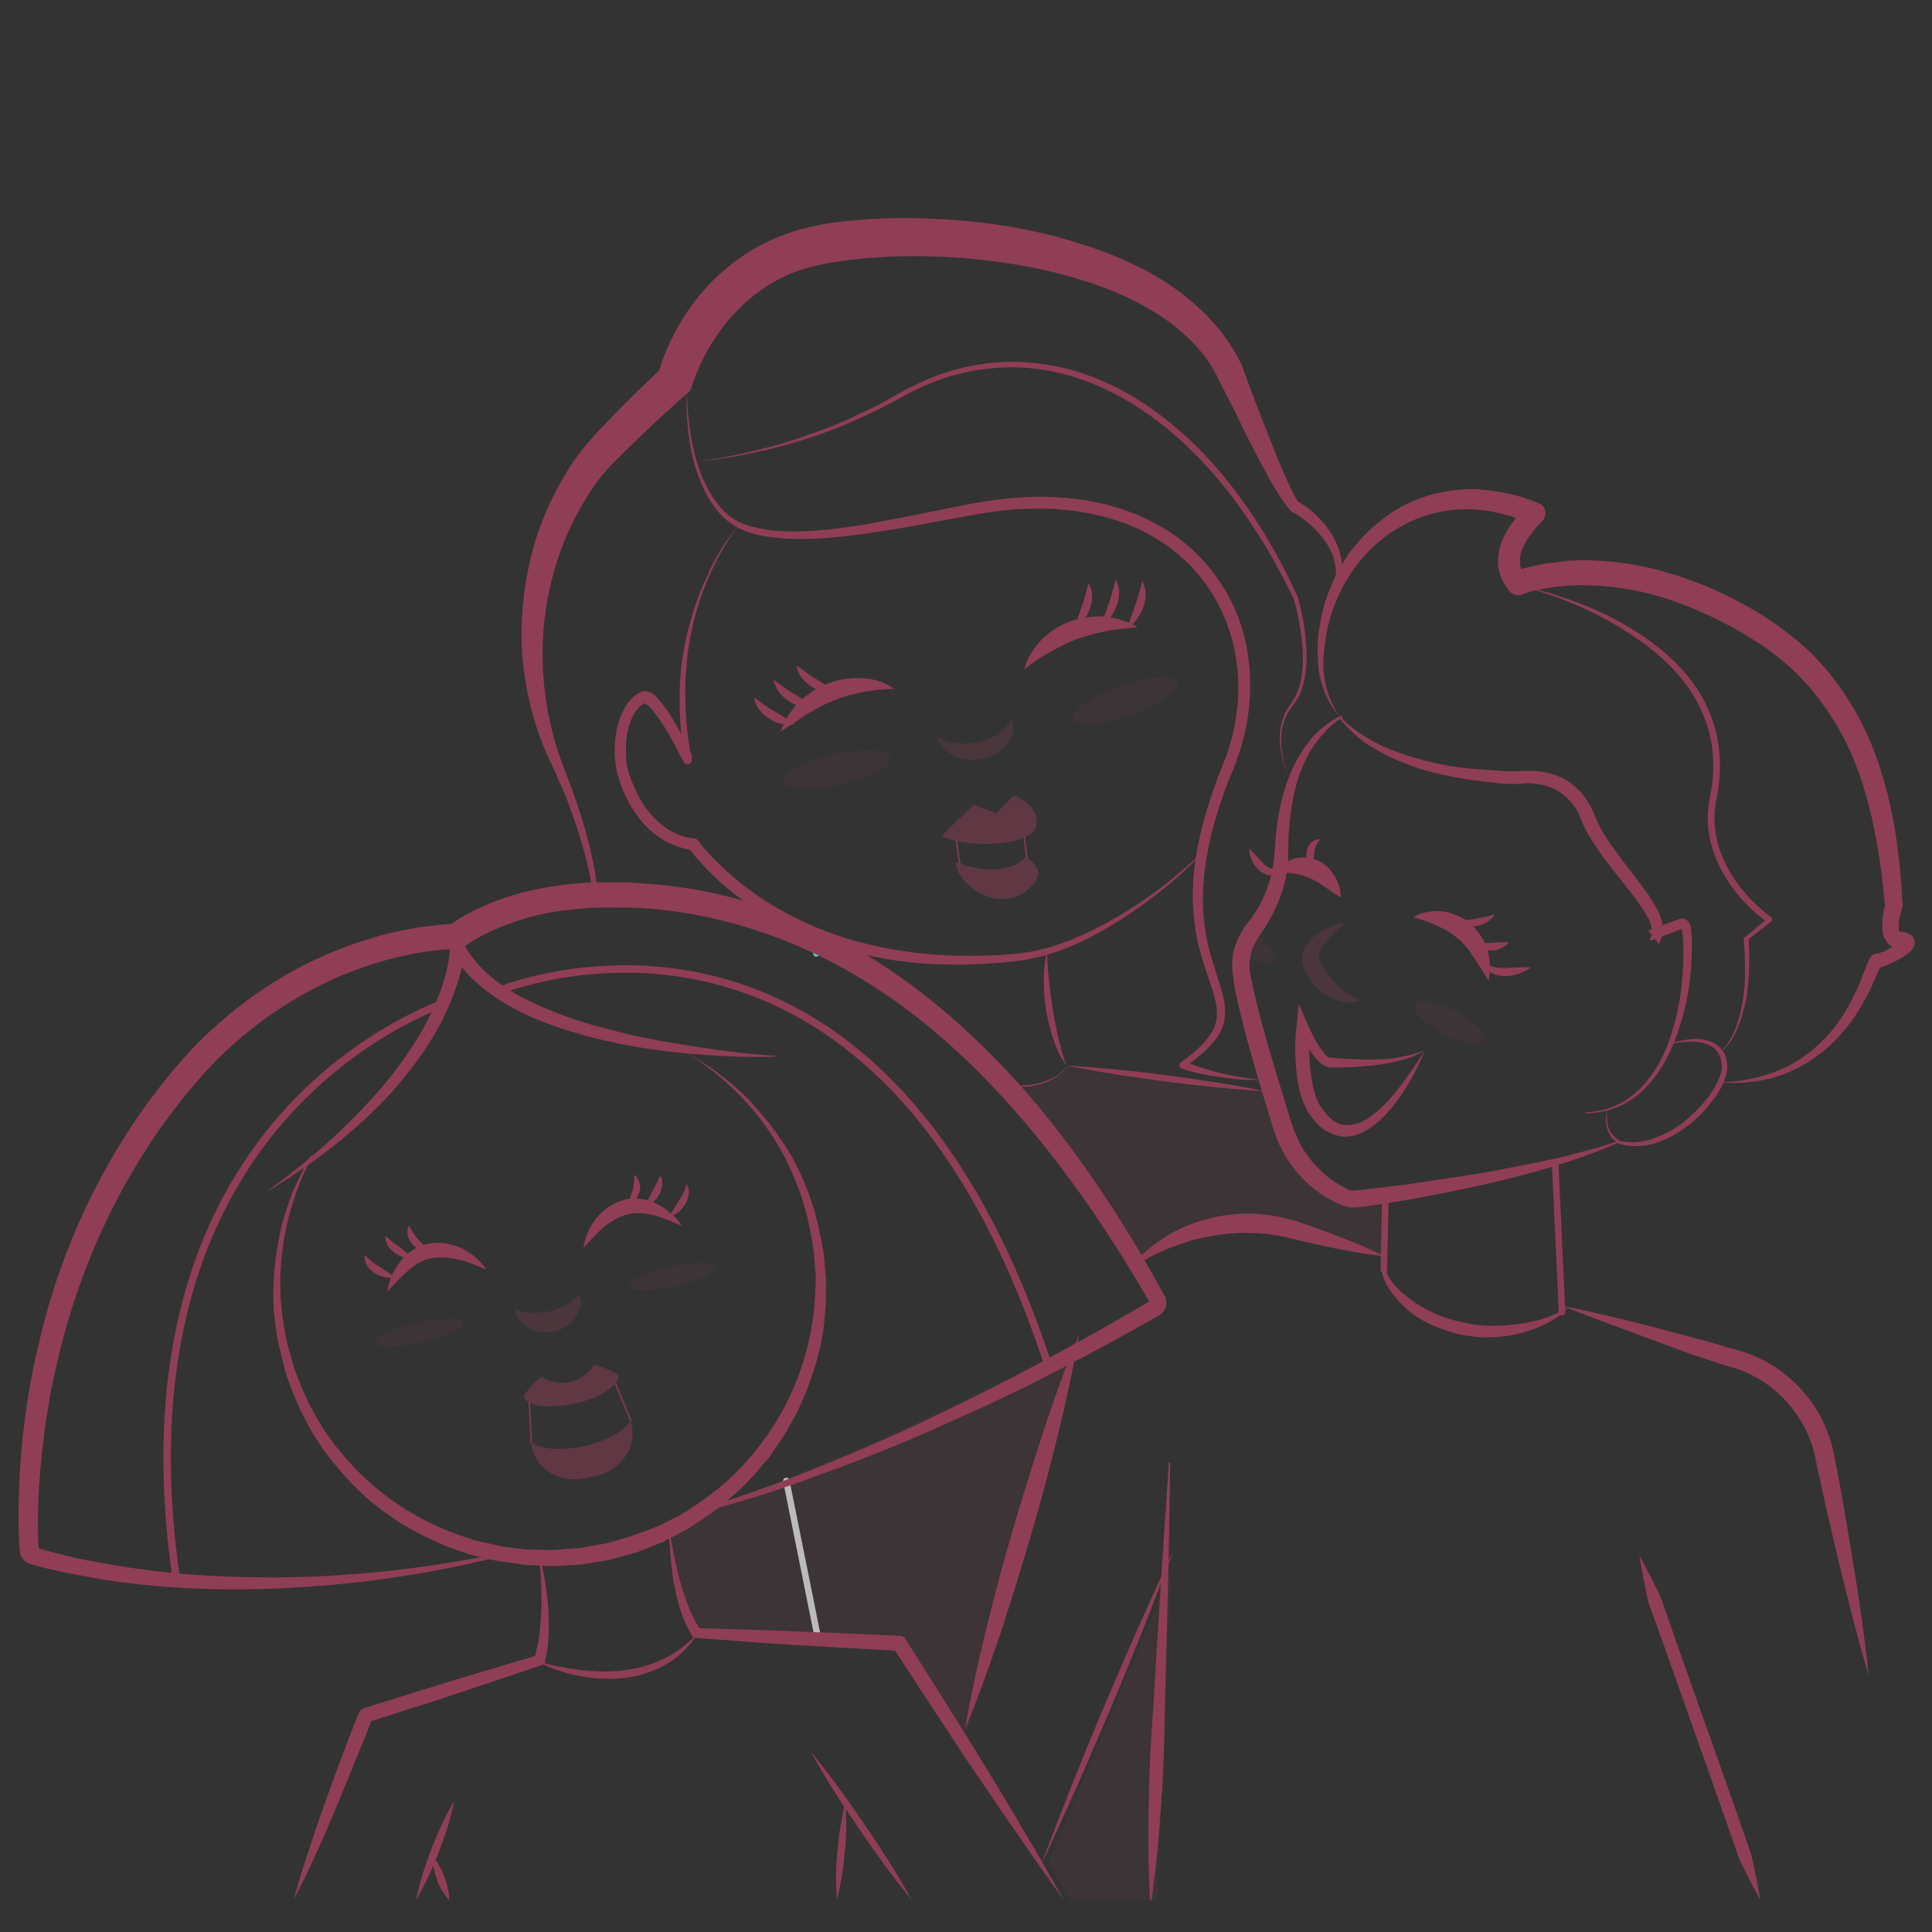 <?xml version="1.0" encoding="utf-8"?>
<!-- Generator: Adobe Illustrator 22.0.1, SVG Export Plug-In . SVG Version: 6.00 Build 0)  -->
<svg version="1.1" id="Layer_1" xmlns="http://www.w3.org/2000/svg" xmlns:xlink="http://www.w3.org/1999/xlink" x="0px" y="0px"
	 viewBox="0 0 400 400" style="enable-background:new 0 0 400 400;" xml:space="preserve">
<rect x="0" y="0" width="400" height="400" fill="#333333" stroke="none"/>
<style type="text/css">
	.st0{fill:none;}
	.st1{opacity:0.1;}
	.st2{fill:#903E55;}
	.st3{opacity:0.1;fill:#903E55;}
	.st4{opacity:0.75;fill:none;stroke:#903E55;stroke-width:0.334;stroke-linecap:round;stroke-linejoin:round;}
	.st5{opacity:0.22;}
	.st6{fill:none;stroke:#903E55;stroke-width:1.547;stroke-linecap:round;stroke-linejoin:round;}
	.st7{opacity:0.25;}
	.st8{fill:none;stroke:#903E55;stroke-width:1.353;stroke-linecap:round;stroke-linejoin:round;}
	.st9{fill:none;stroke:url(#SVGID_1_);stroke-width:1.335;stroke-linecap:round;stroke-linejoin:round;}
	.st10{opacity:0.66;fill:none;stroke:#FFFFFF;stroke-width:1.335;stroke-linecap:round;stroke-linejoin:round;}
	.st11{opacity:0.49;fill:#903E55;}
</style>
<rect x="-0.2" y="0.2" class="st0" width="400" height="400"/>
<g id="XMLID_3_" class="st1">
	<g>
		<path class="st2" d="M286.8,248.9l-0.2,11.2h0l-18.7-5.4c-12-3.5-25-0.4-34.1,8c-8.3-13.7-17.8-26.8-28.7-38.2
			c13.3,1.9,15.8-4,15.8-4l40.9,5.3v0c0.9,2.8,1.7,5.5,2.4,7.9c2,6.4,6.4,11.8,12.4,14.8c1.4,0.7,2.6,1.2,3.4,1.2
			C280.8,249.7,283.2,249.4,286.8,248.9z"/>
		<path class="st2" d="M138.4,314.8c32.9-10.2,69.2-28.6,87.5-38.5l-3.6,5.6l-22,76.4l-2.9-0.8l-11-17.2l-42-2.1
			c-4.8-7.1-5.9-22.7-5.9-22.7L138.4,314.8z"/>
	</g>
	<g>
	</g>
</g>
<g>
	<path class="st2" d="M122.9,187.4c-0.1-2.4-0.5-4.9-1-7.2c-0.5-2.4-1.2-4.8-1.9-7.1c-0.7-2.3-1.6-4.7-2.4-7
		c-0.4-1.1-0.9-2.3-1.4-3.4c-0.5-1.1-1-2.2-1.5-3.4c-4.6-9.1-7-19.5-6.7-30.1c0.2-5.3,1-10.6,2.4-15.7c1.4-5.2,3.6-10.1,6.4-14.9
		c1.4-2.4,3-4.7,4.9-6.9l0.7-0.8l0.6-0.7l1.3-1.4l2.6-2.7c1.8-1.8,3.5-3.6,5.4-5.4l2.8-2.7c0.9-0.9,1.8-1.7,2.9-2.7l-2.2,3.5l0.3-1
		l0.3-0.9c0.2-0.6,0.4-1.1,0.5-1.6c0.4-1.1,0.8-2.1,1.2-3.1c0.9-2,1.9-4,3.1-6c2.4-3.8,5.3-7.4,8.9-10.4c3.5-3,7.6-5.5,12-7.1
		c2.2-0.9,4.5-1.5,6.6-1.9c2.1-0.5,4.2-0.8,6.3-1c8.3-0.9,16.4-0.8,24.5-0.1c8.1,0.7,16.1,2.2,24,4.7c3.9,1.2,7.8,2.7,11.7,4.6
		c3.8,1.8,7.5,4.1,10.9,6.9c3.4,2.8,6.5,6.1,8.9,9.9c0.6,1,1.2,2,1.7,3c0.3,0.5,0.5,1,0.7,1.6c0.2,0.5,0.3,0.9,0.5,1.4l2,5.4
		c1.4,3.6,2.8,7.1,4.2,10.7c0.7,1.8,1.5,3.5,2.2,5.2l1.2,2.5c0.4,0.8,0.8,1.7,1.2,2.2c0.1,0.1,0.1,0.1,0.1,0.1c0,0,0,0,0,0l0,0
		c0,0,0,0-0.1-0.1c-0.3-0.1,0,0,0,0l0.1,0.1c0.2,0.1,0.5,0.3,0.7,0.4c0.4,0.3,0.9,0.6,1.3,0.9c0.8,0.6,1.6,1.3,2.3,2.1
		c1.5,1.5,2.7,3.2,3.6,5.2c0.9,1.9,1.3,4.1,1.1,6.2c-0.1,2.1-0.8,4-1.7,5.8l0,0c-0.1,0.2-0.3,0.3-0.5,0.2c-0.2-0.1-0.3-0.3-0.2-0.5
		c0.7-1.7,1.2-3.6,1.2-5.4c0-1.9-0.5-3.7-1.4-5.4c-0.9-1.6-2.1-3.1-3.5-4.4c-0.7-0.6-1.4-1.2-2.2-1.8c-0.4-0.3-0.8-0.5-1.2-0.8
		l-0.6-0.3c-0.1,0-0.3-0.2-0.4-0.3c-0.1-0.1-0.2-0.2-0.3-0.3c-1.3-1.5-2.3-3.2-3.3-4.8c-1-1.7-1.9-3.4-2.8-5.1
		c-1.8-3.4-3.6-6.9-5.2-10.4L253,80c-0.8-1.8-1.7-3.4-2.7-5c-2.1-3.1-4.9-5.8-7.9-8.1c-6.1-4.5-13.3-7.5-20.7-9.6
		c-7.4-2.1-15-3.3-22.7-3.9c-7.7-0.6-15.4-0.5-23,0.4c-3.8,0.5-7.6,1.1-11.1,2.4c-3.5,1.3-6.8,3.2-9.7,5.7
		c-5.8,4.9-10,11.6-12.2,18.8l0,0c0,0.1-0.1,0.2-0.2,0.3c-3.7,3.2-7.4,6.6-10.9,10c-1.8,1.7-3.6,3.5-5.3,5.2
		c-1.7,1.8-3.2,3.7-4.5,5.8c-5.4,8.2-8.6,17.8-9.5,27.6c-0.9,9.8,0.5,19.8,4,29c1.8,4.6,3.5,9.3,4.8,14.1c0.7,2.4,1.2,4.8,1.7,7.3
		c0.4,2.5,0.8,4.9,0.8,7.5c0,0.2-0.2,0.4-0.4,0.4C123.1,187.8,122.9,187.7,122.9,187.4L122.9,187.4z"/>
</g>
<g>
	<path class="st2" d="M142.2,80.5c0,2.5,0.2,5,0.5,7.5c0.3,2.5,0.8,5,1.5,7.4c0.7,2.4,1.7,4.7,2.9,6.8c1.3,2.1,2.9,4.1,4.9,5.3
		c2.1,1.3,4.5,1.8,6.9,2.2c2.4,0.3,4.9,0.4,7.4,0.3c5-0.2,10-0.9,14.9-1.8c4.9-0.9,9.9-1.9,14.8-2.9c4.9-1,10-2,15.1-2.3
		c5.1-0.3,10.3-0.1,15.4,0.9c5.1,1,10,2.8,14.5,5.5c4.5,2.7,8.4,6.4,11.3,10.7c3,4.3,5,9.3,5.9,14.4c0.9,5.1,0.8,10.4-0.1,15.5
		c-0.5,2.5-1.2,5-2.1,7.5c-0.4,1.2-0.9,2.4-1.4,3.5c-0.5,1.2-0.9,2.3-1.3,3.5c-1.7,4.7-3,9.5-3.7,14.4c-0.7,4.9-0.8,9.9,0.1,14.7
		c0.4,2.4,1.1,4.8,1.9,7.2c0.7,2.4,1.7,4.8,2,7.5c0.1,1.3,0,2.8-0.4,4.1c-0.4,1.3-1.2,2.5-2.1,3.5c-1.7,2-3.8,3.6-5.9,5l-0.1-1.2
		c1.2,0.5,2.5,1,3.8,1.4c1.3,0.4,2.6,0.8,3.9,1.1c1.3,0.3,2.7,0.6,4,0.8c1.4,0.2,2.7,0.4,4.1,0.6c-1.4,0-2.8,0-4.1-0.1
		c-1.4-0.1-2.7-0.3-4.1-0.5c-1.4-0.2-2.7-0.4-4.1-0.7c-1.4-0.3-2.7-0.6-4-1.1c-0.4-0.1-0.5-0.5-0.4-0.9c0-0.1,0.1-0.2,0.2-0.3l0,0
		c2-1.4,4-3,5.5-4.9c0.7-0.9,1.4-1.9,1.7-3c0.4-1.1,0.4-2.2,0.3-3.4c-0.3-2.3-1.2-4.7-2-7.1c-0.8-2.4-1.6-4.9-2.1-7.4
		c-1-5.1-1.1-10.3-0.4-15.4c0.7-5.1,2-10.1,3.7-14.9c0.4-1.2,0.9-2.4,1.3-3.6c0.5-1.2,0.9-2.4,1.4-3.5c0.8-2.3,1.5-4.7,1.9-7.1
		c0.9-4.8,0.9-9.8,0-14.6c-0.9-4.8-2.8-9.4-5.5-13.4c-2.7-4-6.3-7.4-10.5-10c-4.1-2.6-8.8-4.3-13.6-5.3c-4.8-1-9.8-1.3-14.7-1
		c-5,0.2-9.8,1.2-14.8,2.1c-5,0.9-9.9,1.9-14.9,2.6c-5,0.8-10.1,1.4-15.2,1.5c-2.6,0-5.1-0.1-7.7-0.5c-2.5-0.4-5.1-1.1-7.3-2.6
		c-2.2-1.5-3.8-3.6-5.1-5.9c-1.2-2.3-2.1-4.7-2.8-7.1C142.4,90.7,142,85.6,142.2,80.5z"/>
</g>
<g>
	<path class="st2" d="M153,108.8c-2.7,3.3-4.7,7.1-6.4,11c-1.7,3.9-2.9,8-3.7,12.2c-0.4,2.1-0.7,4.2-0.8,6.3
		c-0.2,2.1-0.3,4.2-0.2,6.3c0,4.2,0.5,8.4,1.3,12.6c0.1,0.5-0.2,1-0.7,1c-0.4,0.1-0.8-0.1-1-0.5l0,0c-1-2-2.1-4.1-3.2-6
		c-1.2-1.9-2.4-3.9-3.9-5.4c-0.3-0.3-0.8-0.7-1-0.7c-0.1,0,0.2,0-0.1,0.1c-0.2,0.1-0.4,0.2-0.5,0.3c-0.7,0.5-1.3,1.4-1.8,2.3
		c-0.9,1.9-1.4,4.1-1.4,6.2c0,1.1,0,2.2,0.1,3.3c0.1,1,0.4,2.1,0.8,3.1c0.7,2.1,1.7,4.1,2.9,5.9c1.2,1.8,2.7,3.4,4.5,4.6
		c1.7,1.2,3.7,2,5.8,2.2c0.4,0,0.7,0.2,0.9,0.5l0,0c1.3,1.8,3.1,3.7,4.8,5.3c1.8,1.7,3.6,3.2,5.6,4.7c2,1.5,4,2.8,6.1,4
		c2.1,1.2,4.3,2.3,6.5,3.3c8.9,4,18.7,5.9,28.5,6.4c4.9,0.2,9.9,0.1,14.8-0.4c4.8-0.5,9.5-2.1,14-4.2c4.5-2.1,8.7-4.6,12.8-7.5
		c2-1.4,4-2.9,5.9-4.5c1.9-1.6,3.8-3.2,5.5-5c-1.5,2-3.4,3.6-5.2,5.3c-1.9,1.7-3.8,3.2-5.8,4.7c-4,3-8.2,5.7-12.7,8
		c-4.5,2.3-9.3,4-14.3,4.7c-5,0.6-10,0.9-15,0.8c-5-0.1-10.1-0.6-15-1.6c-5-1-9.8-2.4-14.5-4.5c-2.3-1-4.6-2.1-6.8-3.4
		c-2.2-1.2-4.3-2.6-6.4-4.1c-2.1-1.5-4-3.1-5.8-4.9c-1.8-1.8-3.6-3.6-5.1-5.8l0.9,0.6c-2.5-0.3-4.9-1.3-7-2.7
		c-2.1-1.4-3.7-3.3-5.1-5.3c-1.3-2-2.4-4.2-3.1-6.6c-0.4-1.2-0.7-2.3-0.8-3.6c-0.1-1.2-0.2-2.4-0.1-3.6c0.1-2.4,0.6-4.9,1.8-7.2
		c0.6-1.1,1.3-2.2,2.5-3.1c0.3-0.2,0.6-0.4,1-0.6c0.2-0.1,0.3-0.1,0.7-0.2c0.3,0,0.6,0,0.9,0.1c1,0.3,1.4,0.8,1.9,1.3
		c1.7,1.9,2.9,3.9,4.1,5.9c1.1,2.1,2.2,4.1,3.2,6.3l-1.7,0.5c-0.7-4.3-1-8.6-1-12.9c0-4.3,0.5-8.6,1.5-12.8c1-4.2,2.3-8.3,4.2-12.2
		C147.9,115.7,150.1,112,153,108.8z"/>
</g>
<g>
	<path class="st2" d="M220.8,220.6c6.9,0.4,13.7,1.1,20.6,2c6.8,0.9,13.6,1.9,20.4,3.3c-6.9-0.4-13.7-1.1-20.6-2
		C234.4,223,227.6,222,220.8,220.6z"/>
</g>
<g>
	<path class="st2" d="M216.8,197.2c0,2,0.2,4,0.4,6c0.2,2,0.5,3.9,0.8,5.9c0.3,2,0.7,3.9,1.1,5.8c0.5,1.9,1,3.8,1.7,5.7
		c-1.2-1.6-2.1-3.5-2.7-5.4c-0.7-1.9-1.1-3.9-1.5-5.9c-0.3-2-0.5-4-0.5-6C216.1,201.2,216.2,199.2,216.8,197.2z"/>
</g>
<ellipse transform="matrix(0.942 -0.335 0.335 0.942 -35.109 86.536)" class="st3" cx="233.1" cy="145" rx="11.4" ry="3.2"/>
<ellipse transform="matrix(0.976 -0.217 0.217 0.976 -30.434 41.369)" class="st3" cx="173.4" cy="159.4" rx="11.4" ry="3.2"/>
<g>
	<path class="st2" d="M220.8,220.6c-0.6,1.4-1.9,2.3-3.2,3c-1.3,0.7-2.8,1.1-4.3,1.3c-0.7,0.1-1.5,0.1-2.2,0.2c-0.7,0-1.5,0-2.2,0
		c-0.7-0.1-1.5-0.1-2.2-0.2l-2.2-0.4c1.5,0.1,2.9,0.2,4.4,0.3l2.2,0c0.7-0.1,1.5-0.1,2.2-0.2c1.5-0.2,2.9-0.6,4.2-1.2
		c0.7-0.3,1.3-0.7,1.9-1.1C219.9,221.7,220.5,221.2,220.8,220.6z"/>
</g>
<g>
	<path class="st2" d="M144.1,95.6c6.2-0.8,12.3-2.2,18.2-3.9c5.9-1.8,11.8-4,17.3-6.8l2.1-1l2-1.1l4.1-2.3c2.8-1.4,5.7-2.7,8.7-3.6
		c6-1.8,12.4-2.5,18.7-1.6c6.3,0.7,12.3,2.9,17.8,5.9c5.5,3.1,10.5,7,14.9,11.4c8.9,8.9,15.6,19.7,20.8,31l0,0l0,0
		c0.9,3.2,1.5,6.4,1.7,9.7c0.3,3.3,0.1,6.6-1,9.8c-0.6,1.6-1.7,2.9-2.6,4.2c-0.8,1.4-1.3,2.9-1.5,4.5c-0.3,3.2,0.4,6.5,1.8,9.4
		c-1.5-2.9-2.3-6.2-2.1-9.5c0.2-1.6,0.6-3.3,1.4-4.7c0.9-1.4,1.9-2.7,2.4-4.2c0.5-1.5,0.8-3.1,0.9-4.7c0.1-1.6,0.1-3.2-0.1-4.8
		c-0.3-3.2-0.9-6.4-1.8-9.5l0,0.1c-2.7-5.6-5.7-11-9.2-16.1c-3.4-5.1-7.3-10-11.7-14.3c-4.4-4.4-9.3-8.2-14.7-11.2
		c-5.4-3-11.2-5.1-17.3-5.9c-6.1-0.8-12.3-0.2-18.2,1.5c-2.9,0.9-5.8,2.1-8.5,3.5l-4.1,2.2l-2.1,1.1l-2.1,1
		c-5.6,2.7-11.5,4.9-17.5,6.5C156.4,93.8,150.3,95,144.1,95.6z"/>
</g>
<path class="st4" d="M212.1,173.4c0,0.6,0.2,2,0.5,4.3L212.1,173.4z"/>
<g>
	<path class="st2" d="M222.3,130.3c0.6-1.8,1.2-3.2,1.7-4.8c0.3-0.8,0.5-1.5,0.7-2.3c0.3-0.8,0.4-1.6,0.7-2.5
		c0.9,1.7,0.9,3.7,0.2,5.4c-0.3,0.9-0.8,1.7-1.3,2.4C223.9,129.2,223.2,129.9,222.3,130.3z"/>
</g>
<g>
	<path class="st2" d="M227.9,129.6c0.6-1.8,1.2-3.2,1.7-4.8c0.3-0.8,0.5-1.5,0.7-2.3c0.3-0.8,0.4-1.6,0.7-2.5
		c0.9,1.7,0.9,3.7,0.2,5.4c-0.3,0.9-0.8,1.7-1.3,2.4C229.4,128.6,228.7,129.2,227.9,129.6z"/>
</g>
<g>
	<path class="st2" d="M233.4,129.9c0.6-1.8,1.2-3.2,1.7-4.8c0.3-0.8,0.5-1.5,0.7-2.3c0.3-0.8,0.4-1.6,0.7-2.5
		c0.9,1.7,0.9,3.7,0.2,5.4c-0.3,0.9-0.8,1.7-1.3,2.4C234.9,128.9,234.2,129.5,233.4,129.9z"/>
</g>
<g>
	<path class="st2" d="M173.4,143.3c-0.9,0.2-1.9,0.1-2.8,0c-0.9-0.2-1.8-0.6-2.5-1.1c-1.6-1-2.9-2.5-3.2-4.4c0.8,0.5,1.4,1,2.1,1.5
		c0.7,0.5,1.3,0.9,2,1.3C170.4,141.5,171.8,142.3,173.4,143.3z"/>
</g>
<g>
	<path class="st2" d="M168.7,146.3c-0.9,0.2-1.9,0.1-2.8,0c-0.9-0.2-1.8-0.6-2.5-1.1c-1.6-1-2.9-2.5-3.2-4.4c0.8,0.5,1.4,1,2.1,1.5
		c0.7,0.5,1.3,0.9,2,1.3C165.7,144.5,167.1,145.3,168.7,146.3z"/>
</g>
<g>
	<path class="st2" d="M164.6,149.9c-0.9,0.2-1.9,0.1-2.8,0c-0.9-0.2-1.8-0.6-2.5-1.1c-1.6-1-2.9-2.5-3.2-4.4c0.8,0.5,1.4,1,2.1,1.5
		c0.7,0.5,1.3,0.9,2,1.3C161.6,148.1,163,148.9,164.6,149.9z"/>
</g>
<g class="st5">
	<path class="st2" d="M209.3,148.7c0.5,0.8,0.6,1.8,0.4,2.8c-0.2,1-0.7,1.9-1.3,2.7c-1.3,1.5-3.1,2.5-4.9,2.9
		c-1.9,0.4-3.9,0.3-5.6-0.4c-0.9-0.4-1.7-0.9-2.4-1.6c-0.7-0.7-1.2-1.5-1.4-2.4c1.6,0.8,3,1.1,4.5,1.2c1.4,0.1,2.8,0,4.1-0.3
		c1.3-0.3,2.6-0.8,3.8-1.4C207.6,151.3,208.7,150.4,209.3,148.7z"/>
</g>
<g>
	<path class="st2" d="M167.8,362.6c4,4.8,7.6,9.9,11.1,15c3.5,5.1,6.9,10.4,9.9,15.8c-4-4.8-7.6-9.9-11.1-15
		C174.2,373.3,170.8,368,167.8,362.6z"/>
</g>
<g>
	<path class="st2" d="M94.1,372.8c-0.4,1.8-0.9,3.6-1.4,5.4c-0.6,1.8-1.2,3.5-1.8,5.2c-0.7,1.7-1.4,3.4-2.2,5.1
		c-0.8,1.7-1.6,3.3-2.6,4.9c0.4-1.8,0.9-3.6,1.4-5.4c0.6-1.8,1.2-3.5,1.8-5.2c0.7-1.7,1.4-3.4,2.2-5.1
		C92.3,376,93.1,374.4,94.1,372.8z"/>
</g>
<g>
	<path class="st2" d="M140.1,216.9c2.4,1.2,4.8,2.6,7.1,4.2c2.2,1.6,4.4,3.3,6.4,5.2c1,0.9,2,2,2.9,3c0.9,1.1,1.8,2.1,2.7,3.2
		c1.7,2.2,3.3,4.5,4.7,6.9c2.7,4.9,4.7,10.2,5.8,15.7c0.3,1.4,0.5,2.8,0.8,4.2l0.4,4.2c0.2,1.4,0.1,2.8,0.1,4.2c0,1.4,0,2.8-0.2,4.2
		c-0.3,5.7-1.9,11.2-4,16.5c-0.6,1.3-1.1,2.6-1.7,3.9l-2.1,3.7l-0.5,0.9l-0.6,0.9l-1.2,1.8l-1.2,1.8c-0.4,0.6-0.9,1.1-1.4,1.6
		c-3.5,4.5-7.9,8.3-12.6,11.5l-1.8,1.2c-0.6,0.4-1.2,0.8-1.8,1.1l-3.8,2c-0.6,0.4-1.3,0.6-2,0.9l-2,0.8l-2,0.8
		c-0.7,0.2-1.4,0.4-2.1,0.6c-1.4,0.4-2.8,0.8-4.1,1.1l-4.2,0.7c-1.4,0.3-2.8,0.3-4.3,0.4c-1.4,0.1-2.9,0.2-4.3,0.1l-4.3-0.2
		c-1.4-0.2-2.8-0.4-4.2-0.6c-1.4-0.1-2.8-0.5-4.2-0.8c-1.4-0.4-2.8-0.6-4.1-1.1l-4-1.4l-3.9-1.8c-1.3-0.5-2.5-1.3-3.8-2
		c-1.2-0.7-2.5-1.4-3.6-2.3c-4.8-3.1-8.8-7.2-12.3-11.6c-3.6-4.4-6.3-9.5-8.3-14.7c-0.5-1.3-1-2.6-1.4-4l-1-4.1
		c-0.7-2.7-1.1-5.5-1.3-8.3c-0.2-2.8-0.1-5.6,0.1-8.4c0.3-2.8,0.7-5.5,1.3-8.2c0.6-2.7,1.5-5.3,2.5-7.9c1.1-2.5,2.3-5,3.7-7.4l0,0
		c0-0.1,0.1-0.1,0.2-0.1c0.1,0,0.1,0.1,0.1,0.2c-5.1,9.6-7.4,20.7-6.3,31.5c0.3,2.7,0.7,5.4,1.4,8l1.1,3.9c0.4,1.3,1,2.5,1.4,3.8
		c2.1,5,4.8,9.8,8.3,13.9c6.8,8.4,16.2,14.7,26.6,17.9c1.3,0.5,2.6,0.7,3.9,1c1.3,0.3,2.6,0.7,4,0.8c1.3,0.2,2.7,0.4,4,0.5l4.1,0.1
		c1.4,0.1,2.7-0.1,4.1-0.2c1.4-0.1,2.7-0.1,4-0.4l4-0.7c1.3-0.3,2.6-0.7,3.9-1.1c0.7-0.2,1.3-0.3,2-0.6l1.9-0.7l1.9-0.7
		c0.6-0.2,1.3-0.5,1.9-0.8l3.6-1.8c0.6-0.3,1.2-0.7,1.7-1l1.7-1.1c4.5-3,8.7-6.6,12.1-10.8c7-8.3,11.4-18.7,12.6-29.5
		c0.2-1.3,0.2-2.7,0.3-4.1c0-1.4,0.2-2.7,0-4.1l-0.3-4.1c-0.2-1.3-0.4-2.7-0.7-4c-0.9-5.4-2.8-10.5-5.2-15.4
		c-5-9.6-12.9-17.7-22.5-23c-0.1,0-0.1-0.1-0.1-0.2C139.9,216.9,140,216.9,140.1,216.9z"/>
</g>
<ellipse transform="matrix(0.976 -0.217 0.217 0.976 -53.994 36.448)" class="st3" cx="139.2" cy="264.4" rx="9.3" ry="2.1"/>
<ellipse transform="matrix(0.976 -0.217 0.217 0.976 -57.757 25.379)" class="st3" cx="86.8" cy="276" rx="9.3" ry="2.1"/>
<line class="st4" x1="130.6" y1="294.1" x2="127.4" y2="286.4"/>
<line class="st4" x1="109.6" y1="290.4" x2="110" y2="298.7"/>
<g>
	<path class="st2" d="M111.7,321.5l0,0.3l0,0c0.9,3.6,1.5,7.3,1.8,11c0.1,1.9,0.2,3.7,0.1,5.6c-0.1,1.9-0.3,3.8-0.8,5.7
		c-0.1,0.3-0.3,0.6-0.7,0.7l-0.1,0c-6,2-11.9,4-17.9,6c-3,1-6,2-9,2.9l-9,2.9l1-0.9c-1.2,3.2-2.5,6.4-3.8,9.5
		c-1.3,3.2-2.6,6.3-3.9,9.5l-2,4.7l-2.1,4.7c-1.4,3.1-2.9,6.2-4.5,9.2c0.9-3.3,1.9-6.6,3-9.8l1.6-4.9l1.7-4.8
		c1.1-3.2,2.3-6.4,3.5-9.6c1.2-3.2,2.4-6.4,3.7-9.6l0,0c0.2-0.4,0.5-0.7,0.9-0.9l9-2.8c3-1,6-1.8,9-2.8c6-1.8,12-3.6,18.1-5.4
		l-0.7,0.7c0.5-1.7,0.9-3.4,1.1-5.2c0.2-1.8,0.3-3.6,0.4-5.4c0-1.8,0-3.7-0.1-5.5c-0.1-1.8-0.2-3.7-0.4-5.5l0,0L111.7,321.5z"/>
</g>
<g>
	<path class="st2" d="M111.4,343.6l0.8,0.6l0,0c2.8,0.8,5.7,1.3,8.5,1.6c2.9,0.3,5.7,0.4,8.5,0c2.8-0.3,5.6-1.1,8.1-2.3
		c2.6-1.2,4.9-3,6.9-5.1l0,0l0,0l0.4-0.2l-0.3,0.3l0,0c-1.6,2.4-3.8,4.6-6.4,6.1c-2.6,1.5-5.6,2.4-8.5,2.8c-3,0.3-6,0.2-8.9-0.3
		c-2.9-0.5-5.8-1.4-8.4-2.7l0,0l0,0L111.4,343.6z"/>
</g>
<path class="st6" d="M102.5,205.4c0,0,77.7-33.4,114.2,76.3"/>
<path class="st6" d="M91.8,207.7c-13.4,5.2-67.7,31.6-55.4,118.5"/>
<g>
	<path class="st2" d="M120.8,258.4c0.3-2.2,1.2-4.3,2.6-6.1c1.4-1.8,3.5-3.3,5.9-3.9c2.4-0.6,5-0.1,7,1c2,1.1,3.7,2.6,4.9,4.4
		c-2-0.8-3.9-1.7-5.8-2.2c-1.9-0.5-3.7-0.6-5.4-0.2c-1.7,0.4-3.3,1.3-4.8,2.5C123.6,255.3,122.2,256.8,120.8,258.4z"/>
</g>
<g>
	<path class="st2" d="M129.6,250c0.5-1.3,1-2.3,1.3-3.3c0.2-0.5,0.3-1,0.3-1.6c0.1-0.6,0.1-1.1,0.1-1.9c0.5,0.4,0.9,1,1.1,1.7
		c0.2,0.7,0.2,1.5-0.1,2.1c-0.2,0.7-0.6,1.3-1.1,1.8C130.9,249.4,130.3,249.8,129.6,250z"/>
</g>
<g>
	<path class="st2" d="M133.5,249.9c0.5-1.3,1.1-2.3,1.6-3.3l0.8-1.5c0.2-0.5,0.5-1,0.8-1.7c0.4,0.6,0.5,1.3,0.4,2
		c-0.1,0.7-0.3,1.3-0.6,1.9c-0.3,0.6-0.7,1.1-1.2,1.5C134.7,249.3,134.2,249.7,133.5,249.9z"/>
</g>
<g>
	<path class="st2" d="M138.6,251.9c0.6-1.3,1.4-2.4,2-3.4c0.3-0.5,0.7-1,0.9-1.6c0.3-0.5,0.5-1.1,0.6-1.8c0.5,0.6,0.6,1.4,0.5,2.2
		c-0.1,0.8-0.4,1.5-0.8,2.1c-0.4,0.6-0.9,1.2-1.4,1.6C139.9,251.4,139.3,251.8,138.6,251.9z"/>
</g>
<g>
	<path class="st2" d="M100.7,262.9c-2-0.9-3.9-1.7-5.8-2.1c-1.9-0.5-3.8-0.6-5.5-0.3c-1.7,0.3-3.3,1.2-4.8,2.5
		c-1.5,1.2-2.9,2.8-4.4,4.4c0.3-2.2,1.2-4.3,2.6-6.1c1.4-1.8,3.5-3.4,5.9-3.8c2.4-0.5,4.9,0,7,1C97.7,259.5,99.5,261,100.7,262.9z"
		/>
</g>
<g>
	<path class="st2" d="M89.1,259c-0.7,0.1-1.4,0-2-0.2c-0.6-0.2-1.2-0.6-1.7-1.2c-0.5-0.5-0.8-1.2-1-1.9c-0.2-0.7,0-1.4,0.3-2
		c0.3,0.6,0.6,1.2,0.9,1.6c0.3,0.5,0.6,0.9,1,1.3C87.2,257.4,88.1,258.1,89.1,259z"/>
</g>
<g>
	<path class="st2" d="M85.5,260.5c-0.7,0.1-1.4,0-2-0.2c-0.6-0.2-1.2-0.5-1.8-0.9c-0.5-0.4-1-0.9-1.4-1.5c-0.3-0.6-0.6-1.3-0.5-2
		c0.5,0.5,1,0.8,1.4,1.2l1.4,1C83.6,258.9,84.6,259.6,85.5,260.5z"/>
</g>
<g>
	<path class="st2" d="M81.8,264.5c-0.7,0.1-1.5,0.1-2.2-0.1c-0.7-0.2-1.4-0.4-2-0.8c-0.6-0.4-1.2-0.9-1.6-1.6
		c-0.4-0.6-0.6-1.5-0.4-2.2c0.5,0.6,0.9,1,1.4,1.4c0.5,0.4,1,0.7,1.5,1C79.6,263,80.7,263.6,81.8,264.5z"/>
</g>
<g class="st7">
	<path class="st2" d="M119.8,268.1c0.3,0.3,0.4,0.8,0.4,1.2c0,0.4,0,0.9-0.1,1.3c-0.2,0.8-0.6,1.6-1.1,2.3c-1,1.4-2.6,2.4-4.3,2.8
		c-1.8,0.4-3.6,0.1-5.1-0.7c-0.8-0.4-1.4-0.9-2-1.6c-0.3-0.3-0.5-0.7-0.7-1.1c-0.2-0.4-0.3-0.9-0.1-1.3c0.6,0.5,1.3,0.6,1.9,0.7
		c0.6,0.1,1.2,0.1,1.8,0.1c1.2,0,2.2-0.1,3.2-0.3c1-0.2,2-0.6,3-1.1c0.5-0.3,1.1-0.6,1.6-0.9C118.9,269.1,119.4,268.8,119.8,268.1z"
		/>
</g>
<g>
	<path class="st2" d="M161.7,218.7c-6.1,0.3-12.3,0-18.4-0.5c-6.1-0.5-12.2-1.4-18.2-2.8c-3-0.7-6-1.5-9-2.5c-2.9-1-5.9-2.1-8.7-3.6
		c-2.8-1.4-5.5-3.1-8-5.2c-2.5-2.1-4.6-4.6-6.1-7.5l2.9-0.7c0,0.9-0.1,1.5-0.2,2.3c-0.1,0.7-0.2,1.4-0.4,2.1
		c-0.3,1.4-0.7,2.8-1.2,4.2c-0.9,2.7-2.1,5.3-3.4,7.8c-2.7,5-6.1,9.5-9.8,13.7c-3.8,4.2-7.9,7.9-12.3,11.4c-4.4,3.4-9,6.6-13.8,9.4
		c4.5-3.3,8.8-6.7,12.9-10.4c4.1-3.7,7.9-7.6,11.5-11.8c3.5-4.2,6.6-8.7,9.1-13.5c1.2-2.4,2.3-4.9,3.1-7.4c0.4-1.3,0.8-2.6,1-3.9
		c0.1-0.6,0.3-1.3,0.3-1.9c0.1-0.6,0.2-1.3,0.2-1.8l0,0c0-0.8,0.7-1.5,1.5-1.5c0.6,0,1.1,0.3,1.3,0.8c1.3,2.5,3.2,4.7,5.4,6.6
		c2.2,1.9,4.7,3.5,7.3,4.8c5.3,2.7,11,4.7,16.9,6.2c5.8,1.6,11.8,2.7,17.8,3.6C149.5,217.6,155.6,218.3,161.7,218.7z"/>
</g>
<g>
	<path class="st2" d="M89.6,384.4c0.6,0.6,1,1.3,1.4,2c0.4,0.7,0.8,1.4,1,2.2c0.3,0.7,0.5,1.5,0.7,2.3c0.2,0.8,0.3,1.6,0.3,2.5
		c-0.6-0.6-1-1.3-1.5-2c-0.4-0.7-0.8-1.4-1-2.2c-0.3-0.8-0.5-1.5-0.7-2.3C89.7,386.1,89.6,385.3,89.6,384.4z"/>
</g>
<g>
	<path class="st2" d="M175,373.2c0.2,1.7,0.2,3.4,0.2,5.1c0,1.7-0.1,3.4-0.3,5.1c-0.2,1.7-0.3,3.4-0.6,5c-0.3,1.7-0.6,3.3-1,5
		c-0.2-1.7-0.2-3.4-0.2-5.1c0-1.7,0.1-3.4,0.3-5.1c0.2-1.7,0.3-3.4,0.6-5C174.3,376.5,174.6,374.8,175,373.2z"/>
</g>
<g>
	<path class="st0" d="M335.7,236.3"/>
</g>
<g>
	<path class="st2" d="M277.9,148.6c-1.6,0.9-2.9,2.1-4,3.4c-0.6,0.6-1.1,1.3-1.6,2c-0.5,0.7-1,1.4-1.4,2.2c-1.7,3-2.7,6.4-3.3,9.8
		c-0.6,3.4-0.9,6.9-0.9,10.4c0.1,3.9-0.9,8-2.6,11.6c-0.4,0.9-0.9,1.8-1.4,2.7c-0.3,0.4-0.5,0.9-0.8,1.3l-0.8,1.2
		c-0.9,1.3-1.6,2.6-2,3.9c-0.2,0.7-0.3,1.3-0.4,2c0,0.7,0,1.3,0.1,2c0.2,1.5,0.6,3.3,1,5c1.6,6.8,3.7,13.7,5.8,20.6l1.6,5.2
		c0.3,0.9,0.5,1.6,0.8,2.3c0.3,0.7,0.6,1.4,0.9,2.1c1.4,2.8,3.4,5.2,5.8,7.2c1.2,1,2.5,1.8,3.9,2.5c0.3,0.2,0.7,0.3,0.9,0.4
		c0.3,0.1,0.5,0.1,0.4,0.1c0.4,0,1.4-0.1,2.3-0.2c3.5-0.4,7.1-0.8,10.6-1.3c3.5-0.5,7.1-1.1,10.6-1.6c3.5-0.5,7.1-1.2,10.6-1.9
		c3.5-0.7,7.1-1.4,10.5-2.2l2.6-0.7l2.6-0.7c1.8-0.4,3.4-1.1,5.2-1.6l0,0c0.1,0,0.2,0,0.2,0.1c0,0.1,0,0.2-0.1,0.2
		c-6.6,2.9-13.6,5.1-20.6,6.9c-7,1.8-14.1,3.3-21.2,4.6c-3.6,0.6-7.1,1.2-10.7,1.7c-0.9,0.1-1.8,0.2-2.7,0.2c-1-0.1-1.9-0.4-2.7-0.8
		c-1.7-0.8-3.3-1.7-4.7-2.8c-2.9-2.2-5.3-5.1-7-8.4c-0.9-1.6-1.5-3.4-2-5.1l-1.6-5.2c-2.1-6.9-4.1-13.9-5.7-20.9
		c-0.4-1.8-0.7-3.6-0.9-5.4c-0.2-1.8-0.1-3.7,0.5-5.5c0.6-1.8,1.5-3.4,2.6-4.8c1.1-1.4,2.1-2.9,2.9-4.5c1.6-3.2,2.5-6.7,2.7-10.3
		c0.2-3.6,0.6-7.2,1.5-10.8c0.9-3.5,2.2-7,4.2-10c1-1.5,2.1-3,3.5-4.2c1.3-1.2,2.8-2.3,4.5-3.1c0.1,0,0.2,0,0.3,0.1
		C278,148.5,278,148.6,277.9,148.6L277.9,148.6z"/>
</g>
<line class="st8" x1="286.8" y1="248.9" x2="286.5" y2="262.9"/>
<line class="st8" x1="322" y1="241.2" x2="323.4" y2="271.7"/>
<g>
	<path class="st2" d="M332.9,229.5c-0.3,1.3-0.3,2.6,0.1,3.9c0.4,1.2,1.3,2.2,2.4,2.8l-0.1,0c1.7,0.4,3.5,0.4,5.3,0
		c1.7-0.4,3.4-1.1,5-1.9c3.1-1.8,5.9-4.3,8-7.1c1.1-1.4,2-3,2.6-4.7c0.3-0.8,0.4-1.7,0.2-2.5c-0.1-0.8-0.4-1.7-0.9-2.3
		c-1-1.4-2.9-1.9-4.6-2c-1.8-0.1-3.6,0.1-5.4,0.5c1.7-0.7,3.6-1,5.5-1.1c0.9,0,1.9,0.1,2.8,0.4c0.9,0.3,1.8,0.8,2.5,1.6
		c0.7,0.8,1.1,1.7,1.2,2.7c0.2,1,0.1,2.1-0.2,3c-0.6,1.9-1.5,3.5-2.7,5c-2.2,3-5.1,5.6-8.4,7.4c-1.7,0.9-3.4,1.6-5.3,1.9
		c-1.9,0.3-3.8,0.3-5.7-0.3l0,0c0,0-0.1,0-0.1,0c-0.6-0.4-1.1-0.9-1.5-1.4c-0.4-0.6-0.7-1.2-0.9-1.9
		C332.3,232.1,332.5,230.7,332.9,229.5z"/>
</g>
<g>
	<path class="st2" d="M277.6,148.5c2.5,2.6,5.5,4.5,8.7,6c3.2,1.4,6.6,2.5,10,3.3c3.4,0.8,6.9,1.3,10.3,1.5l2.7,0.2l1.4,0.1
		c0.4,0,0.8,0.1,1.3,0.1c0.8,0,1.7,0,2.5,0l1.4-0.1c0.5,0,1,0,1.6,0c2.1,0.1,4.2,0.6,6.2,1.6c1.9,1,3.6,2.6,4.8,4.4
		c0.6,0.9,1.1,1.8,1.5,2.8l0.5,1.2c0.2,0.4,0.3,0.7,0.5,1.1c0.7,1.5,1.7,2.9,2.6,4.3c1,1.4,2.1,2.8,3.1,4.2c1.1,1.4,2.2,2.8,3.3,4.3
		c1.1,1.5,2.2,3,3.1,4.8c0.5,0.9,0.9,1.9,1.1,3.1c0.1,0.6,0.1,1.3,0,2c-0.1,0.7-0.4,1.4-0.8,2l-2.2-2.8c1.1-0.3,2.2-0.7,3.2-1.1
		l1.6-0.6l0.8-0.3l0.4-0.1l0.2-0.1l0.2-0.1c0.2-0.1,0.5-0.2,0.9-0.1c0.3,0,0.5,0.1,0.7,0.3c0.1,0.1,0.3,0.2,0.3,0.3
		c0.3,0.3,0.3,0.5,0.4,0.6c0.1,0.1,0.1,0.3,0.1,0.4c0.1,0.2,0.1,0.4,0.1,0.6c0.1,0.3,0.1,0.7,0.1,1c0.1,0.6,0.1,1.2,0.1,1.8
		c0,1.2,0,2.4-0.1,3.6c-0.2,4.7-1,9.4-2.5,13.9c-1.4,4.5-3.5,8.8-6.8,12.3c-1.6,1.7-3.6,3.2-5.8,4.1c-2.2,0.9-4.5,1.4-6.8,1.4l0,0
		c-0.1,0-0.1-0.1-0.1-0.1c0-0.1,0.1-0.1,0.1-0.1c2.3-0.1,4.5-0.6,6.6-1.6c2.1-1,3.9-2.4,5.4-4.1c3.1-3.4,5-7.7,6.2-12.1
		c1.3-4.4,1.9-9,2-13.6c0-1.1,0-2.3,0-3.4c0-0.6-0.1-1.1-0.1-1.7c0-0.3-0.1-0.6-0.1-0.8c-0.1-0.3-0.1-0.6-0.2-0.7c0,0,0,0,0,0
		c0,0,0.1,0,0,0l-0.2,0.1l-0.4,0.2l-0.8,0.3l-1.6,0.6c-1.1,0.4-2.2,0.8-3.2,1.2c-0.1,0-0.2,0-0.3-0.1c0-0.1,0-0.1,0-0.2
		c0.5-0.7,0.5-1.6,0.3-2.5c-0.2-0.9-0.5-1.7-1-2.4c-0.9-1.6-1.9-3-3-4.4c-2.2-2.8-4.5-5.6-6.6-8.5c-1-1.5-2-3-2.9-4.6
		c-0.4-0.8-0.8-1.6-1.1-2.5c-0.3-0.8-0.7-1.6-1.2-2.3c-1-1.5-2.3-2.7-3.8-3.6c-1.5-0.8-3.3-1.3-5.1-1.4c-0.9-0.1-1.8,0-2.7,0.1
		c-0.9,0-1.8,0-2.7,0c-1.8-0.1-3.6-0.4-5.4-0.6c-3.6-0.4-7.1-1.1-10.6-2c-3.5-1-6.9-2.3-10-4c-3.2-1.7-6.1-4-8.3-6.8
		c0-0.1,0-0.1,0-0.2C277.5,148.5,277.5,148.5,277.6,148.5L277.6,148.5z"/>
</g>
<g>
	<path class="st2" d="M355.7,224.1c5.2-0.1,10.4-1.2,14.9-3.6c4.5-2.4,8.2-6,10.9-10.2c1.4-2.1,2.5-4.4,3.5-6.7
		c0.5-1.2,0.9-2.4,1.4-3.6c0.1-0.3,0.3-0.6,0.4-1c0.1-0.2,0.2-0.3,0.3-0.6c0.1-0.1,0.2-0.2,0.3-0.4c0.1-0.1,0.1-0.2,0.3-0.3
		c0.2-0.1,0.3-0.2,0.8-0.3c0.1,0,0.2,0,0.3,0c0.1,0,0,0,0,0l0,0c0,0,0,0,0,0l0.1,0c0.1,0,0.2-0.1,0.3-0.1c0.2-0.1,0.5-0.2,0.8-0.3
		c1-0.5,2.1-1.1,3-1.8c0.2-0.2,0.4-0.3,0.4-0.4c0,0,0,0,0,0.1c0,0,0,0.1,0,0.1c0,0.1-0.1,0.2-0.1,0.3c0,0.3,0,0.7,0.3,1
		c0.1,0.2,0.2,0.2,0.3,0.3l0.2,0.1c0,0,0.1,0,0.1,0c0,0,0,0,0,0c0,0,0,0,0,0c0,0-0.2,0-0.3,0c-0.3,0-0.5,0-0.8-0.1
		c-0.1,0-0.3,0-0.4-0.1l-0.4-0.2c-0.6-0.2-1.1-0.6-1.5-1.1c-0.2-0.2-0.3-0.5-0.5-0.7c-0.1-0.2-0.2-0.5-0.3-0.7
		c-0.3-0.9-0.3-1.8-0.3-2.6c0.1-1.6,0.3-2.9,0.7-4.4l-0.1,0.8c-0.3-2.4-0.5-4.9-0.8-7.3c-0.4-2.4-0.7-4.8-1.2-7.2l-0.7-3.6l-0.9-3.5
		c-0.3-1.2-0.6-2.3-1-3.5c-0.4-1.1-0.7-2.3-1.2-3.4c-1.6-4.5-3.9-8.7-6.6-12.6c-2.7-3.9-5.9-7.4-9.6-10.3c-3.7-3-7.8-5.4-12.1-7.6
		c-4.3-2.2-8.8-4-13.3-5.3c-4.6-1.3-9.3-2-14-2.1c-1.2-0.1-2.4,0-3.5,0c-1.2,0.1-2.3,0.2-3.5,0.3c-0.6,0.1-1.2,0.2-1.7,0.3
		c-0.6,0.1-1.1,0.2-1.7,0.3c-0.6,0.1-1.1,0.3-1.7,0.4c-0.5,0.2-1.1,0.4-1.5,0.5l0.6-0.4l0,0l-0.1,0.1c-1,0.8-2.5,0.7-3.3-0.3
		c0,0,0,0,0,0c-1.1-1.4-2-3.1-2.3-5c-0.2-1.9,0.1-3.6,0.7-5.2c0.6-1.6,1.4-2.9,2.3-4.1c0.9-1.2,1.9-2.3,3.1-3.4l0.6,3.7
		c-2.8-1.2-5.7-2.1-8.7-2.6c-3-0.5-6-0.5-9,0c-5.9,0.9-11.5,3.9-15.8,8.3c-4.3,4.4-7.3,10.1-8.6,16.2c-0.2,0.8-0.3,1.5-0.4,2.3
		c-0.1,0.8-0.2,1.6-0.3,2.3c-0.1,1.6-0.2,3.2,0,4.7c0.3,3.1,1.5,6.2,3.3,8.8c-2.1-2.4-3.6-5.4-4.2-8.7c-0.3-1.6-0.4-3.3-0.4-4.9
		c0-0.8,0-1.6,0.1-2.5c0-0.8,0.1-1.6,0.3-2.4c0.4-3.3,1.4-6.4,2.8-9.5c1.3-3,3.1-5.9,5.4-8.4c2.2-2.5,4.8-4.7,7.7-6.5
		c2.9-1.7,6.1-3,9.5-3.6c3.4-0.7,6.8-0.8,10.2-0.3c3.4,0.4,6.7,1.3,9.8,2.6c1.1,0.4,1.7,1.7,1.2,2.9c-0.1,0.3-0.3,0.6-0.5,0.8
		l-0.1,0.1c-0.8,0.8-1.7,1.8-2.4,2.8c-0.7,1-1.3,2-1.7,3.1c-0.4,1-0.5,2-0.4,2.9c0.1,0.9,0.6,1.7,1.2,2.4l-3.4-0.3l0,0l0,0
		c0.2-0.1,0.4-0.3,0.6-0.4c0.8-0.3,1.4-0.5,2-0.7c0.6-0.2,1.3-0.4,1.9-0.5c0.6-0.2,1.3-0.3,1.9-0.4c0.6-0.1,1.3-0.3,1.9-0.3
		c1.3-0.2,2.6-0.3,3.9-0.5c1.3,0,2.6-0.2,3.9-0.1c5.2,0.1,10.4,0.8,15.4,2.2c5,1.4,9.8,3.2,14.3,5.5c4.6,2.3,9,5,13,8.3
		c4.1,3.2,7.6,7.2,10.5,11.5c2.9,4.3,5.2,9,6.9,13.9c3.4,9.7,4.7,19.8,5.2,29.9l0,0c0,0.3,0,0.5-0.1,0.7c-0.3,1-0.6,2.2-0.7,3.3
		c0,0.5,0,1,0.1,1.3c0,0.1,0,0.1,0.1,0.2c0,0,0,0,0,0.1c0,0,0,0,0,0c0,0,0,0,0,0c0,0,0.1,0,0.1,0c0.1,0,0.1,0,0.2,0
		c0.2,0,0.4,0,0.7,0.1c0.1,0,0.3,0,0.4,0.1l0.2,0.1c0.1,0,0.2,0.1,0.3,0.1c0.1,0.1,0.2,0.1,0.4,0.2c0.2,0.1,0.3,0.2,0.4,0.4
		c0.3,0.4,0.4,1,0.4,1.5c0,0.2-0.1,0.4-0.1,0.5c0,0.1-0.1,0.2-0.2,0.3c-0.1,0.2-0.2,0.3-0.3,0.5c-0.4,0.5-0.7,0.7-1,0.9
		c-1.3,0.9-2.5,1.5-3.8,2.1c-0.3,0.1-0.7,0.3-1.1,0.4c-0.2,0.1-0.4,0.1-0.6,0.2c-0.1,0-0.2,0-0.4,0.1c-0.1,0-0.2,0-0.2,0l-0.1,0
		c0,0-0.1,0,0,0c0.1,0,0.2,0,0.2,0c0.6-0.2,0.6-0.3,0.7-0.4c0,0,0,0,0,0c0,0-0.1,0.2-0.2,0.3c-0.1,0.2-0.3,0.5-0.4,0.8
		c-0.5,1.2-1.1,2.4-1.6,3.6c-1.2,2.4-2.5,4.7-4.1,6.9c-3.2,4.3-7.4,8-12.3,10.1C366.3,223.9,360.9,224.5,355.7,224.1z"/>
</g>
<g>
	<path class="st2" d="M314.4,121.2c3.9,0.8,7.8,1.9,11.5,3.3c3.8,1.4,7.4,3,10.9,5.1c3.5,2,6.8,4.4,9.7,7.2c2.9,2.8,5.4,6.1,7.1,9.9
		c1.7,3.7,2.5,7.8,2.5,11.9c0,2-0.2,4.1-0.6,6.1c-0.4,1.9-0.6,3.9-0.5,5.8c0.2,3.9,1.6,7.6,3.7,10.9c2.1,3.3,4.9,6.2,8,8.5l0,0
		c0.2,0.2,0.3,0.5,0.1,0.8c0,0-0.1,0.1-0.1,0.1l-4.9,3.8l0.2-0.4c0.2,2.3,0.2,4.6,0.1,6.9c-0.1,2.3-0.3,4.6-0.8,6.8
		c-0.5,2.2-1.2,4.5-2.3,6.5c-1.1,2-2.7,3.8-4.7,4.9c2-1.2,3.4-3,4.4-5c1-2,1.6-4.2,2-6.4c0.4-2.2,0.6-4.5,0.6-6.7
		c0-2.3-0.1-4.5-0.3-6.7c0-0.2,0.1-0.3,0.2-0.4l4.8-4l0,0.9c-3.3-2.4-6.2-5.3-8.4-8.8c-2.2-3.4-3.7-7.4-4-11.5
		c-0.1-2.1,0.1-4.1,0.5-6.1c0.4-1.9,0.6-3.9,0.6-5.8c0.1-3.9-0.7-7.8-2.3-11.4c-1.6-3.6-3.9-6.8-6.7-9.6c-2.8-2.8-6-5.2-9.4-7.3
		C329.6,126.2,322.1,123.2,314.4,121.2z"/>
</g>
<g class="st7">
	<path class="st2" d="M278.5,191c-1.6,1.5-3.1,2.9-4.3,4.4c-0.6,0.7-1,1.5-1.1,2.2c-0.1,0.7,0,1.1,0.3,1.7c0.9,1.6,2,3.1,3.2,4.4
		c1.3,1.3,2.8,2.4,4.9,3.4c-2.1,0.9-4.7,0.3-6.7-0.9c-2-1.2-3.6-3.2-4.6-5.2c-0.3-0.6-0.6-1.4-0.6-2.2c0-0.8,0.1-1.6,0.4-2.2
		c0.6-1.3,1.4-2.3,2.4-3c0.9-0.7,1.9-1.3,3-1.7C276.3,191.5,277.4,191.1,278.5,191z"/>
</g>
<g>
	<path class="st2" d="M265.5,179.6c-0.3,0.8-1.1,1.5-2.1,1.6c-1,0.1-2-0.4-2.7-1c-0.6-0.6-1.2-1.3-1.5-2.1c-0.4-0.8-0.5-1.6-0.6-2.4
		c0.7,0.6,1.2,1.2,1.7,1.7c0.5,0.6,1,1.1,1.5,1.6c0.5,0.4,1,0.8,1.6,0.9C264,180,264.7,179.9,265.5,179.6z"/>
</g>
<g>
	<path class="st2" d="M307.2,199c0.6,0.7,1.4,1,2.1,1.2c0.8,0.2,1.6,0.2,2.4,0.2c0.8,0,1.7-0.1,2.5-0.1c0.9,0,1.8-0.1,2.7,0
		c-0.8,0.6-1.6,1-2.5,1.3c-0.9,0.3-1.8,0.5-2.8,0.5c-1,0-2-0.2-2.9-0.7C307.9,200.9,307.2,200,307.2,199z"/>
</g>
<g>
	<path class="st2" d="M305.3,195.2c0.7,0.1,1.3,0.1,1.8,0.1c0.6,0,1.1-0.1,1.7-0.1c0.6,0,1.1-0.1,1.7-0.1c0.6,0,1.2-0.1,1.9,0
		c-0.4,0.5-1,0.9-1.6,1.2c-0.6,0.3-1.2,0.5-1.9,0.5c-0.7,0-1.4,0-2-0.3C306.2,196.3,305.6,195.9,305.3,195.2z"/>
</g>
<g>
	<path class="st2" d="M300.4,191c1.7-0.3,3.1-0.5,4.6-0.7c0.7-0.1,1.4-0.3,2.2-0.4c0.7-0.1,1.5-0.4,2.3-0.6
		c-0.4,0.7-1.1,1.3-1.8,1.7c-0.7,0.4-1.6,0.7-2.4,0.8c-0.8,0.1-1.7,0.1-2.5,0C301.9,191.8,301.1,191.5,300.4,191z"/>
</g>
<g>
	<path class="st2" d="M267.1,179.4c-0.8-0.1-1.5-0.7-1.9-1.3c-0.5-0.7-0.7-1.5-0.7-2.3c0-0.8,0.2-1.6,0.5-2.3c0.2-0.3,0.4-0.7,0.6-1
		c0.3-0.3,0.5-0.6,0.8-0.8c0,0.4,0,0.8-0.1,1.1c0,0.4-0.1,0.7-0.1,1c0,0.7-0.1,1.3-0.1,1.9C266.2,177,266.4,178.1,267.1,179.4z"/>
</g>
<g>
	<path class="st2" d="M272,179.9c-0.6-0.4-0.9-0.9-1.2-1.5c-0.3-0.6-0.4-1.3-0.3-2c0.1-0.7,0.4-1.4,0.9-1.9c0.5-0.5,1.2-0.8,1.9-0.7
		c-0.4,0.6-0.7,1-0.9,1.5c-0.2,0.5-0.3,0.9-0.3,1.4c-0.1,0.5-0.1,1-0.1,1.5C272.1,178.7,272.1,179.3,272,179.9z"/>
</g>
<g>
	<path class="st2" d="M339.4,322.1c1.6,2.8,3,5.6,4.4,8.5l3.1,8.9l6.3,17.8l6.3,17.8l3.1,8.9c0.7,3.1,1.3,6.2,1.9,9.4
		c-1.6-2.8-3-5.6-4.4-8.5L357,376l-6.3-17.8l-6.3-17.8l-3.2-8.9C340.6,328.3,339.9,325.2,339.4,322.1z"/>
</g>
<g>
	<path class="st2" d="M242.3,302.9l-0.4,22.6l-0.6,22.6c-0.2,7.5-0.2,15.1-0.7,22.6c-0.5,7.5-1.1,15.1-2.2,22.6
		c0,0.1-0.1,0.1-0.2,0.1c-0.1,0-0.1-0.1-0.1-0.1c-0.4-7.6-0.4-15.1-0.2-22.7c0.1-7.5,0.8-15.1,1.2-22.6l1.4-22.6l1.5-22.6
		c0-0.1,0.1-0.1,0.1-0.1C242.2,302.8,242.3,302.8,242.3,302.9z"/>
</g>
<g>
	<path class="st2" d="M323.3,270.3c9.2,1.9,18.3,4.2,27.4,6.7c2.3,0.6,4.5,1.2,6.8,1.9c1.1,0.3,2.2,0.6,3.5,1
		c1.2,0.4,2.4,0.9,3.5,1.4c4.5,2.2,8.4,5.7,11.2,9.9c1.4,2.1,2.4,4.4,3.2,6.8c0.4,1.2,0.7,2.5,0.9,3.6c0.2,1.2,0.5,2.3,0.7,3.5
		c0.8,4.6,1.7,9.2,2.4,13.9c1.6,9.3,3,18.5,4,27.9c-2.7-9-4.9-18.1-7.1-27.3c-1.1-4.6-2.1-9.2-3.1-13.7c-0.3-1.1-0.5-2.3-0.7-3.4
		c-0.2-1.1-0.5-2.1-0.8-3.2c-0.7-2.1-1.6-4-2.8-5.8c-2.3-3.7-5.7-6.7-9.5-8.7c-1-0.5-2-1-3-1.3l-1.6-0.5l-1.7-0.5
		c-2.2-0.7-4.5-1.5-6.7-2.2C340.9,276.9,332.1,273.8,323.3,270.3z"/>
</g>
<g>
	<path class="st2" d="M233.8,262.7c1.4-1.9,3.2-3.5,5.1-5c1.9-1.4,4-2.7,6.3-3.7c4.5-1.9,9.4-2.9,14.4-2.7c2.5,0.1,4.9,0.5,7.3,1.1
		l1.8,0.5l1.7,0.6c1.1,0.4,2.2,0.8,3.3,1.2c4.4,1.6,8.8,3.3,13,5.4c-4.7-0.5-9.3-1.4-13.9-2.4c-1.1-0.3-2.3-0.5-3.4-0.8l-1.7-0.4
		l-1.6-0.4c-2.2-0.4-4.4-0.8-6.6-0.8c-4.4-0.2-8.8,0.4-13.1,1.6c-2.1,0.7-4.3,1.4-6.3,2.4C237.8,260.3,235.8,261.5,233.8,262.7z"/>
</g>
<g>
	<path class="st2" d="M199.8,358c1.2-7,2.7-13.9,4.4-20.8c1.7-6.9,3.5-13.7,5.5-20.5c2-6.8,4.1-13.5,6.3-20.3
		c2.2-6.7,4.6-13.4,7.4-20c-1.2,7-2.7,13.9-4.4,20.8c-1.7,6.9-3.5,13.7-5.5,20.5c-2,6.8-4.1,13.5-6.3,20.3
		C204.9,344.8,202.5,351.5,199.8,358z"/>
</g>
<g>
	<path class="st2" d="M242.9,321.1c-1,2.8-2.1,5.5-3.1,8.2l-3.2,8.2c-2.2,5.5-4.4,10.9-6.7,16.3c-2.3,5.4-4.6,10.8-7,16.2l-3.6,8
		c-1.2,2.7-2.4,5.3-3.7,8c1-2.8,2.1-5.5,3.1-8.2l3.2-8.2c2.2-5.5,4.4-10.9,6.7-16.3c2.3-5.4,4.6-10.8,7-16.2l3.6-8
		C240.4,326.5,241.6,323.8,242.9,321.1z"/>
</g>
<g>
	<path class="st2" d="M324.7,270.7c-1.3,1.5-3.1,2.6-4.9,3.5c-1.8,0.9-3.7,1.5-5.7,2c-2,0.5-4,0.6-6.1,0.7c-2,0-4.1-0.3-6.1-0.7
		c-2-0.5-3.9-1.2-5.8-2c-1.8-0.9-3.6-2-5.1-3.4c-1.5-1.4-2.9-3-3.9-4.8c-0.5-0.9-0.9-1.9-1-2.9c-0.2-1-0.2-2.1,0.4-3
		c-0.3,1,0,1.9,0.3,2.8c0.1,0.4,0.4,0.8,0.6,1.3c0.3,0.4,0.5,0.8,0.8,1.2c1.1,1.5,2.6,2.7,4.1,3.8c3,2.2,6.5,3.7,10.2,4.5
		c3.6,0.9,7.4,1,11.2,0.5c1.9-0.2,3.8-0.6,5.6-1.1C321.2,272.4,323,271.7,324.7,270.7z"/>
</g>
<ellipse transform="matrix(0.463 -0.886 0.886 0.463 -26.482 379.647)" class="st3" cx="300.2" cy="211.7" rx="2.7" ry="8.1"/>
<path class="st3" d="M258.1,191.9c3.3,2.2,6.7,5.9,6.1,7c-0.6,1.1-5,0.1-8.5-1.4"/>
<g>
	<path class="st2" d="M277.6,185.8c-0.7-0.4-1.3-0.8-1.9-1.2c-0.6-0.4-1.1-0.8-1.6-1.1c-1-0.7-2-1.3-2.9-1.7c-0.9-0.4-1.9-0.7-3-0.9
		c-1.1-0.2-2.4-0.2-4-0.2c0.7-1.4,2.1-2.4,3.7-2.9c1.6-0.5,3.4-0.3,5,0.4c1.6,0.7,2.7,2,3.5,3.3c0.4,0.7,0.7,1.4,0.9,2.1
		C277.5,184.3,277.6,185,277.6,185.8z"/>
</g>
<g>
	<path class="st2" d="M292.6,189.9c1.8-1.1,3.9-1.4,6.1-1.2c2.1,0.3,4.3,1.2,5.9,2.7c1.6,1.5,2.8,3.4,3.4,5.5c0.2,0.5,0.2,1,0.3,1.5
		c0.1,0.5,0.1,1,0.2,1.5c0,1-0.1,2.1-0.3,3.1c-0.6-0.9-1.1-1.7-1.6-2.5c-0.3-0.4-0.5-0.8-0.8-1.2c-0.2-0.4-0.4-0.8-0.7-1.1
		c-0.3-0.4-0.5-0.7-0.7-1.1c-0.2-0.4-0.5-0.6-0.8-1c-0.1-0.2-0.3-0.3-0.4-0.5c-0.1-0.2-0.3-0.3-0.4-0.4c-0.3-0.3-0.5-0.6-0.9-0.8
		c-1.2-1.1-2.5-1.9-4.1-2.6C296.3,191,294.6,190.5,292.6,189.9z"/>
</g>
<linearGradient id="SVGID_1_" gradientUnits="userSpaceOnUse" x1="168.227" y1="195.488" x2="169.832" y2="195.488">
	<stop  offset="0" style="stop-color:#47CFA4"/>
	<stop  offset="1" style="stop-color:#5CC4D6"/>
</linearGradient>
<path class="st9" d="M168.9,193.6c0,0,0.5,2.5,0.1,3.8"/>
<line class="st10" x1="162.8" y1="306.6" x2="169.4" y2="339.4"/>
<path class="st11" d="M119,290.6c-5.4,1.2-10.2,0.5-10.6-1.6c2.5-3.4,3.8-4,3.8-4c1.7,1.8,5.9,1.2,5.9,1.2l0,0c0,0,4-1.3,4.8-3.6
	c0,0,1.4,0,5.1,2C128.4,286.7,124.4,289.4,119,290.6"/>
<path class="st11" d="M110,298.7c0.1,1.7,0.8,3.1,1.7,4.3c2.3,2.8,6.1,3.8,9.6,3l1-0.2l0,0l1-0.2c3.5-0.8,6.5-3.3,7.4-6.8
	c0.4-1.4,0.4-3-0.2-4.6c-1.3,2.1-5,4.2-9.6,5.2l0,0C116.3,300.4,112,300.1,110,298.7"/>
<line class="st4" x1="198" y1="174.1" x2="198.7" y2="178.8"/>
<path class="st11" d="M214.2,182.7c-6,7.7-16.3,0.8-16.3-4.3c2.3,1.2,10.2,3.3,14.5-0.9C212.5,177.6,216.6,179.7,214.2,182.7z"/>
<path class="st11" d="M194.9,173.1c5.9,2.7,18.8,2,19.6-2c0.9-4.6-4.6-6.4-4.6-6.4l-3.7,3.7l-4.6-1.8L194.9,173.1L194.9,173.1z"/>
<g>
	<path class="st2" d="M295,217.5c-2.1,1.3-4.6,2-7,2.5c-2.5,0.5-4.9,0.7-7.4,0.9c-1.2,0.1-2.5,0.1-3.7,0.1l-0.9,0l-0.4,0
		c-0.1,0-0.2,0-0.3,0c-0.1,0-0.3,0-0.4-0.1c-1-0.3-1.5-0.8-2-1.3c-1-1-1.7-2.1-2.4-3.2c-0.7-1.1-1.3-2.2-1.8-3.4l2.4-0.4
		c-0.2,4-0.1,8.2,0.7,12.1c0.2,1,0.5,1.9,0.8,2.8c0.3,0.9,0.8,1.6,1.4,2.4c0.3,0.4,0.6,0.7,0.9,1.1c0.3,0.3,0.7,0.6,1,0.9
		c0.7,0.5,1.5,0.9,2.3,1c0.8,0.1,1.7,0,2.6-0.2c0.9-0.3,1.7-0.7,2.5-1.2c1.6-1.1,3.1-2.5,4.5-4C290.4,224.4,292.8,221,295,217.5z
		 M295,217.5c-1.6,3.9-3.6,7.6-6.2,11c-1.3,1.7-2.8,3.3-4.5,4.6c-0.9,0.6-1.9,1.3-3,1.7c-1.1,0.4-2.3,0.6-3.6,0.5
		c-1.2-0.2-2.4-0.7-3.4-1.3c-1-0.7-1.8-1.5-2.5-2.4c-0.3-0.5-0.7-0.9-1-1.4l-0.4-0.8c-0.1-0.3-0.2-0.5-0.4-0.8
		c-0.5-1.1-0.8-2.1-1-3.2c-0.5-2.1-0.7-4.3-0.8-6.4c-0.1-2.1,0-4.3,0.2-6.4l0.5-4.7l1.9,4.3c0.9,2.1,2.1,4.4,3.5,6
		c0.3,0.4,0.7,0.7,1,0.8c0,0,0,0,0.1,0c0,0,0,0,0.1,0l0.5,0l0.9,0.1c1.2,0.1,2.4,0.1,3.7,0.2c2.4,0.1,4.9,0.1,7.3-0.1
		C290.2,218.8,292.6,218.4,295,217.5z"/>
</g>
<g>
	<path class="st2" d="M212.1,138.6c0.5-2.3,1.9-4.4,3.5-6.1c1.7-1.7,3.8-3.1,6.1-3.9c0.6-0.2,1.2-0.3,1.7-0.5l0.9-0.2
		c0.3-0.1,0.6-0.1,0.9-0.1c0.6-0.1,1.2-0.1,1.8-0.2c0.6,0,1.2,0,1.8,0.1l0.9,0.1l0.9,0.2c0.6,0.1,1.2,0.2,1.7,0.4
		c1.1,0.4,2.2,0.8,3.2,1.4c-1.2,0.2-2.3,0.3-3.4,0.4c-0.5,0.1-1.1,0.2-1.6,0.2l-0.8,0.1l-0.8,0.2c-0.5,0.1-1,0.2-1.5,0.3l-1.5,0.4
		l-0.7,0.2l-0.7,0.2c-0.5,0.2-1,0.3-1.5,0.5c-1.9,0.7-3.7,1.6-5.5,2.7C215.7,135.8,213.9,137.1,212.1,138.6z"/>
</g>
<g>
	<path class="st2" d="M185.1,142.6c-2.3,0.1-4.5,0.3-6.5,0.7c-2.1,0.4-4,0.9-5.9,1.7c-0.5,0.2-0.9,0.4-1.4,0.6l-0.7,0.3l-0.7,0.4
		l-1.4,0.7c-0.4,0.3-0.9,0.6-1.3,0.8l-0.7,0.4l-0.7,0.5c-0.4,0.3-0.9,0.6-1.4,0.9c-0.9,0.6-1.8,1.3-2.8,1.9c0.4-1.1,0.9-2.2,1.5-3.2
		c0.3-0.5,0.7-1,1-1.4l0.5-0.7l0.6-0.6c0.4-0.4,0.9-0.8,1.3-1.2c0.5-0.4,1-0.7,1.5-1.1c0.2-0.2,0.5-0.3,0.8-0.5l0.8-0.4
		c0.5-0.3,1.1-0.6,1.6-0.8c2.2-0.9,4.7-1.3,7.1-1.2C180.8,140.5,183.2,141.2,185.1,142.6z"/>
</g>
<g>
	<path class="st2" d="M106.9,321.4c-8.1,2.1-16.4,3.9-24.7,5.1c-8.3,1.3-16.8,2-25.2,2.4c-8.5,0.3-17,0.2-25.4-0.6
		c-4.2-0.4-8.5-0.9-12.7-1.7c-2.1-0.4-4.2-0.8-6.3-1.2c-2.1-0.5-4.1-0.9-6.4-1.6c-1.2-0.4-2-1.4-2.1-2.6l0-0.1
		c-0.3-3.8-0.3-7.3-0.2-10.9c0.1-3.6,0.3-7.2,0.6-10.7c0.7-7.1,1.8-14.2,3.5-21.2c3.2-14,8.6-27.6,16-40c3.7-6.2,7.9-12.1,12.7-17.7
		c2.4-2.8,4.9-5.5,7.7-7.9c2.7-2.5,5.6-4.8,8.6-6.9c6.1-4.3,12.7-7.7,19.7-10.2c3.5-1.2,7.1-2.3,10.8-3c1.8-0.4,3.7-0.7,5.6-0.9
		c0.9-0.1,1.9-0.2,2.9-0.3l1.5-0.1l0.8,0l0.9,0l-3.3,1.2l0.4-0.4l0.4-0.3l0.7-0.5c0.5-0.3,0.9-0.6,1.4-0.9c0.9-0.6,1.8-1.1,2.8-1.6
		c1.9-1,3.8-1.8,5.7-2.5c3.8-1.4,7.8-2.3,11.8-2.9c4-0.6,8-0.8,11.9-0.7c1,0,1.9,0,2.9,0l2.9,0.2c1.9,0.1,3.9,0.3,5.8,0.5
		c7.8,0.9,15.4,2.8,22.7,5.5c7.3,2.7,14.3,6.3,20.8,10.5c6.5,4.2,12.6,9,18.2,14.2c5.6,5.2,10.9,10.8,15.7,16.7
		c9.6,11.8,17.8,24.6,25,37.8l0.1,0.1c0.8,1.5,0.3,3.3-1.1,4.1c-7.8,4.5-15.6,8.7-23.5,12.7c-7.9,4.1-16,7.7-24.1,11.3
		c-8.1,3.6-16.4,6.8-24.8,9.8c-8.3,3.1-16.9,5.6-25.4,7.8c-0.1,0-0.3,0-0.3-0.2c0-0.1,0-0.3,0.2-0.3c8.4-2.6,16.8-5.4,25-8.7
		c8.2-3.3,16.3-6.7,24.3-10.5c8-3.8,15.9-7.7,23.7-11.9c7.8-4.2,15.5-8.5,23.1-13l-0.1,0.5c-7.4-12.9-15.7-25.3-25.3-36.7
		c-4.8-5.7-9.9-11.1-15.4-16.1c-5.5-5-11.4-9.6-17.7-13.5c-12.5-7.9-26.8-13.2-41.5-15c-1.8-0.2-3.7-0.4-5.5-0.5l-2.8-0.1
		c-0.9,0-1.9,0-2.8,0c-3.7-0.1-7.4,0.2-11.1,0.7c-3.7,0.5-7.3,1.4-10.7,2.7c-1.7,0.6-3.4,1.4-5.1,2.2c-1.6,0.8-3.2,1.8-4.6,2.9
		c-0.1,0.1-0.2,0.1-0.4,0.1c-3.4,0-6.9,0.4-10.3,1.1c-3.4,0.7-6.8,1.6-10.1,2.8c-6.6,2.3-12.8,5.6-18.5,9.5c-2.9,2-5.6,4.2-8.2,6.5
		c-2.6,2.3-5,4.8-7.3,7.5c-4.6,5.3-8.7,10.9-12.3,16.9c-7.3,11.9-12.6,25-16,38.5c-1.7,6.8-3,13.7-3.7,20.6
		c-0.8,6.9-1.2,14-0.8,20.9l-0.2-0.3c4,1.2,8.1,2.2,12.2,2.9c4.1,0.8,8.3,1.4,12.4,1.9c8.3,1,16.7,1.3,25.1,1.3
		c8.4-0.1,16.8-0.6,25.1-1.6c8.3-1,16.6-2.4,24.8-4.2c0.1,0,0.3,0.1,0.3,0.2C107.2,321.2,107.1,321.4,106.9,321.4L106.9,321.4z"/>
</g>
<g>
	<path class="st2" d="M138.4,315.5c0.6,3.9,1.3,7.8,2.3,11.5c0.5,1.9,1.1,3.7,1.8,5.5c0.7,1.8,1.5,3.5,2.6,5l-0.8-0.4
		c3.5,0.1,7,0.2,10.5,0.3c3.5,0.1,7,0.2,10.5,0.4c3.5,0.1,7,0.3,10.5,0.4l10.5,0.5c0.5,0,1,0.3,1.2,0.7l8.4,13.3
		c2.8,4.5,5.6,8.9,8.3,13.4c2.8,4.5,5.4,9,8.1,13.5c2.7,4.5,5.3,9.1,7.9,13.7c-3.1-4.2-6.1-8.6-9.1-12.9c-3-4.3-6-8.7-8.9-13
		c-3-4.3-5.8-8.8-8.7-13.1l-8.6-13.2l1.2,0.7l-10.5-0.6c-3.5-0.2-7-0.4-10.5-0.6c-3.5-0.2-7-0.4-10.5-0.7c-3.5-0.3-7-0.5-10.5-0.8
		l-0.1,0c-0.3,0-0.6-0.2-0.7-0.4c-1.1-1.8-1.9-3.7-2.5-5.6c-0.6-1.9-1-3.9-1.4-5.8C138.9,323.4,138.5,319.4,138.4,315.5z"/>
</g>
<polyline class="st3" points="216.9,385.9 221.7,393.4 221.7,393.4 239.6,393.4 239.6,393.4 242.5,325.2 216.9,386 "/>
</svg>
